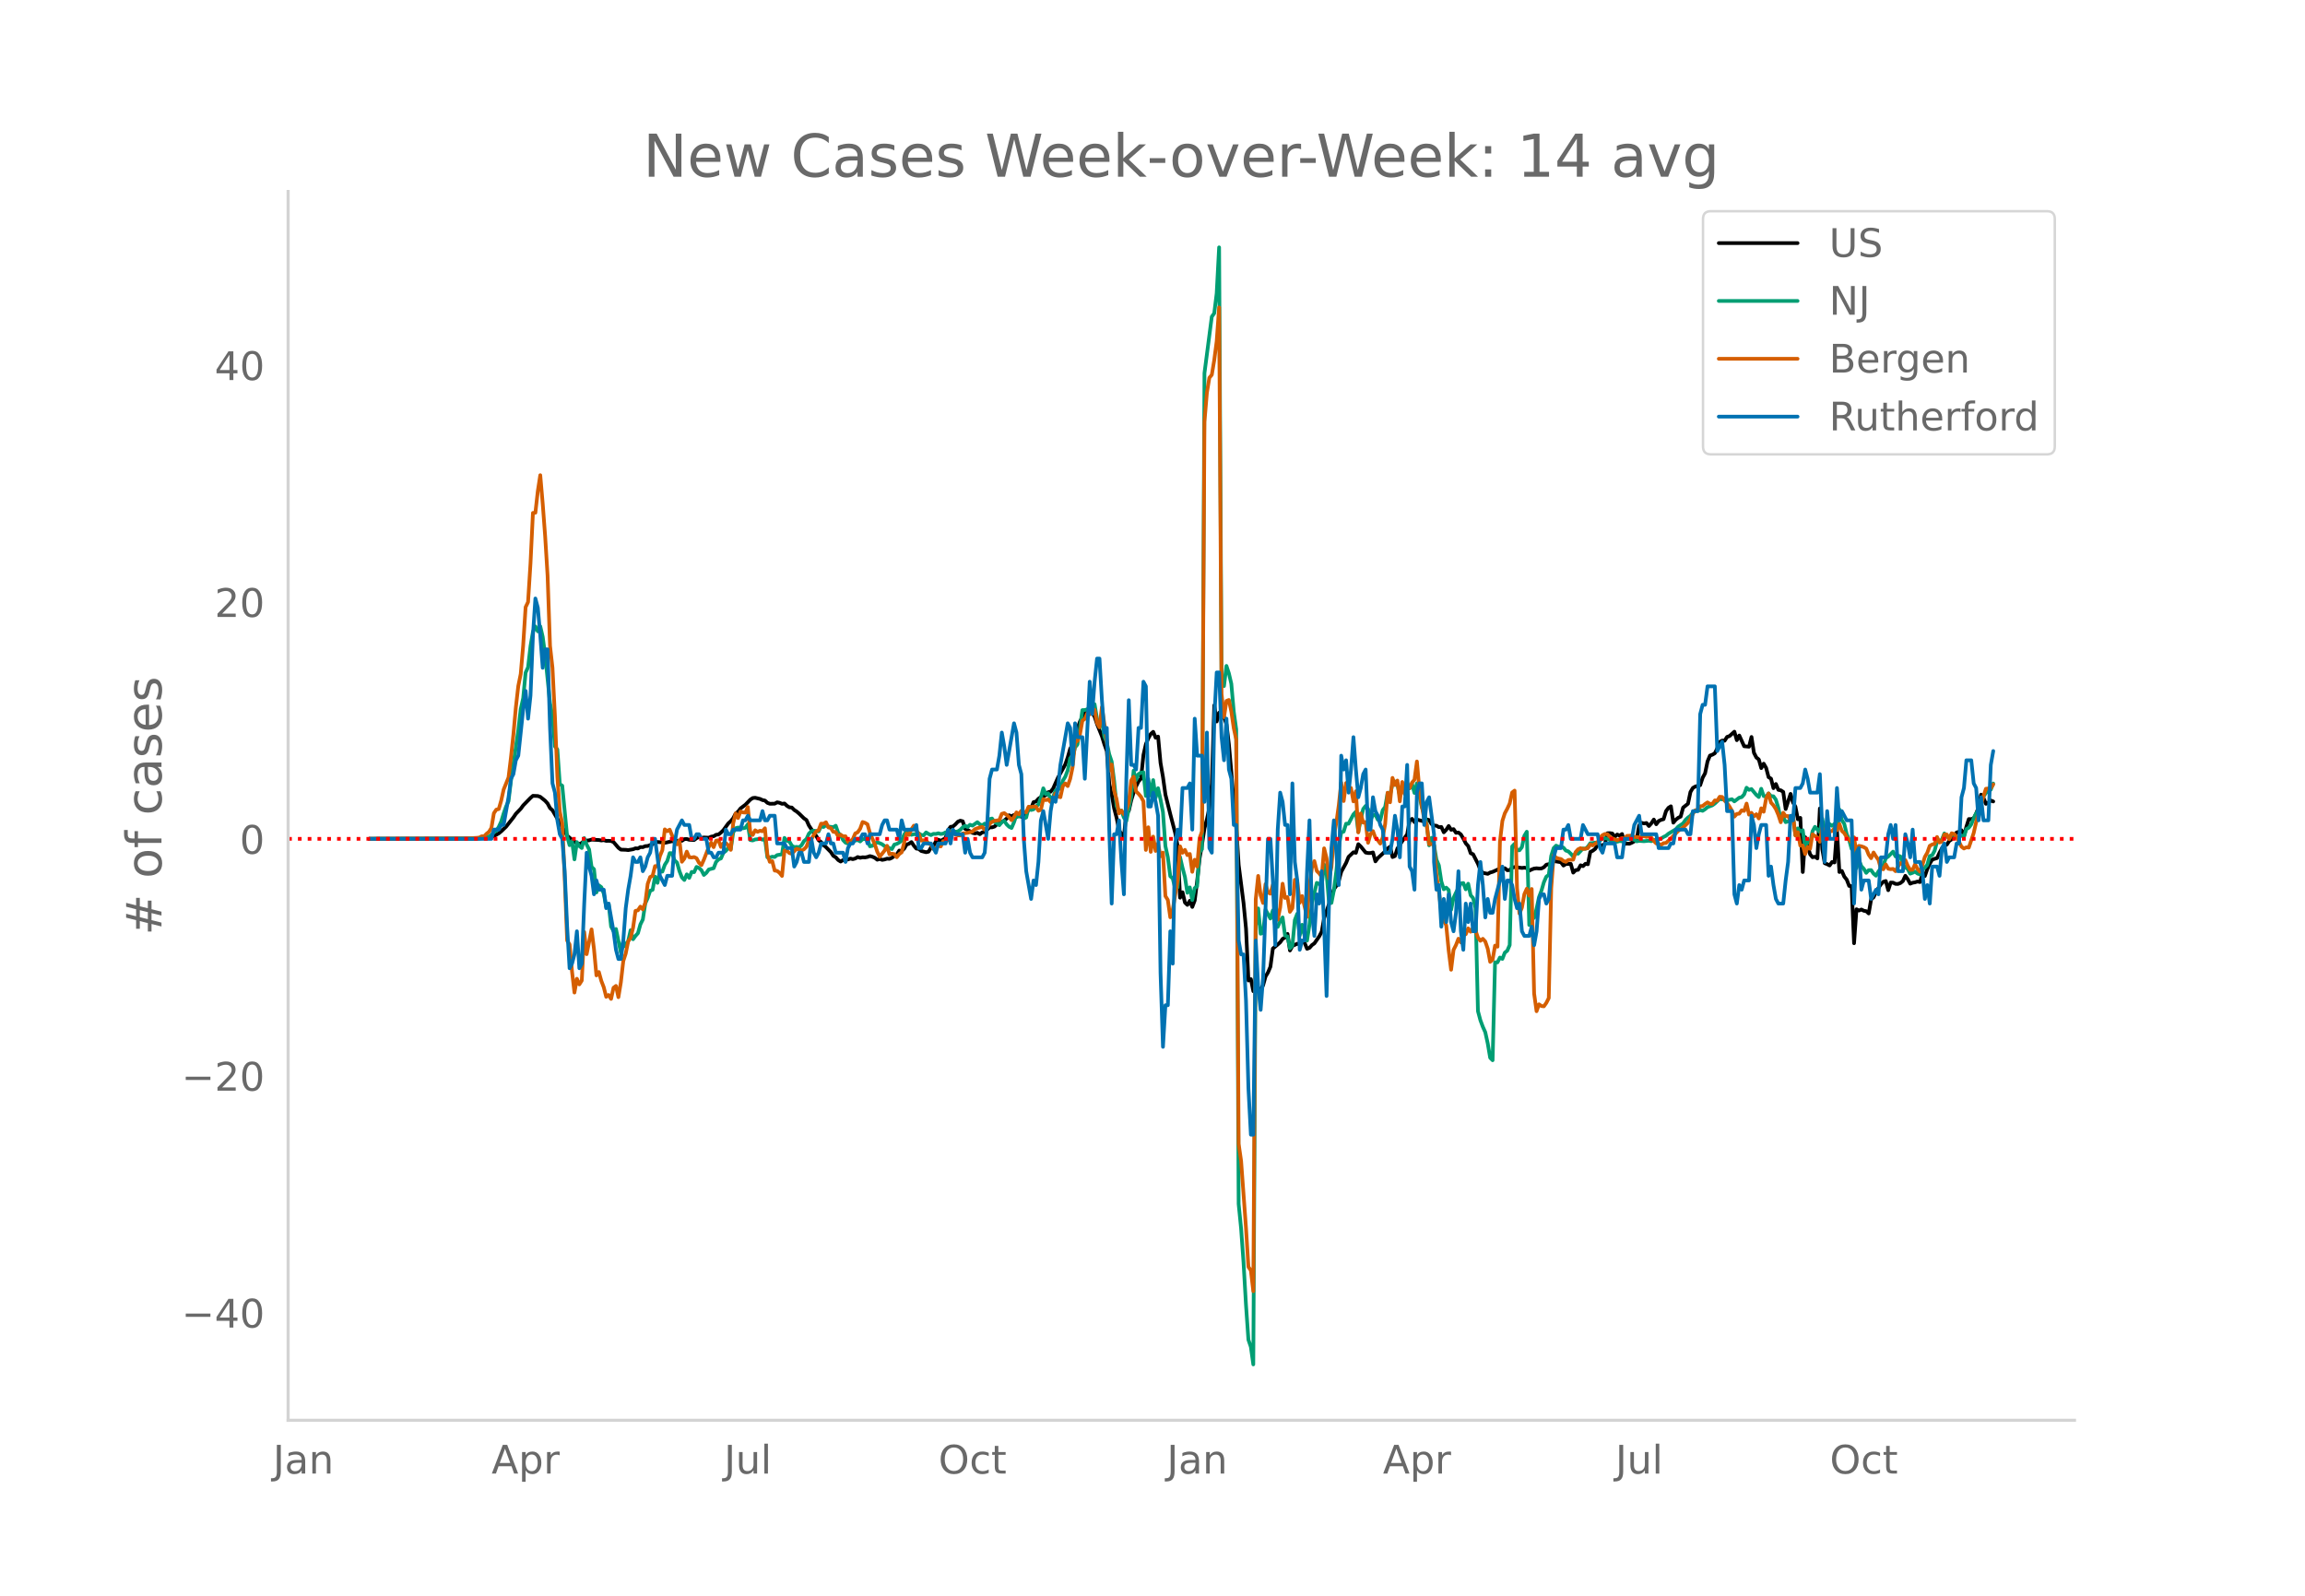 <svg height="864" viewBox="0 0 936 648" width="1248" xmlns="http://www.w3.org/2000/svg" xmlns:xlink="http://www.w3.org/1999/xlink"><defs><style>*{stroke-linecap:butt;stroke-linejoin:round}</style></defs><g id="figure_1"><path d="M0 648h936V0H0z" style="fill:#fff" id="patch_1"/><g id="axes_1"><path d="M117 576.72h725.4V77.76H117z" style="fill:none" id="patch_2"/><path clip-path="url(#p21ce67daa1)" d="m149.973 340.626 42.641-.113 4.958-.276 1.984-.344.991-.374 1.984-1.121.991-.81 1.984-1.898 2.975-3.75.991-1.465 1.984-2.065.991-1.355 2.975-3.046.992-.857 1.983.086.992.335 1.983 1.599.992 1.105.992 1.876.991.885 5.95 10.268 1.984 1.75 1.983 1.372.992.295.991-.427.992-.983.992.014.991-.1.992-.291 2.975.17.992.17.991-.128.992.3.992-.025.991.089.992.423 1.983 2.32.992.756 1.983.073.992.113 1.983-.341.992-.39.991.074.992-.57.992.04.991-.416.992-.068 1.983-.743.992-.716.992-.169 1.983.172.992.178 2.975-.67.991.147.992-.337 1.983.037.992-.69.992-.054.991.317 1.984.091.991-.752.992-.504.992.415.991-.176 1.984.102.991-.438.992-.164.992-.602.991-.123.992-.793.992-.97 1.983-2.742.992-.887.991-1.207.992-1.874.992-.78.991-1.32 1.984-1.505 1.983-2.063.991-.658.992-.106 1.983.473.992.469.992.194.991.92.992.378 1.983-.037.992-.546.992.19.991.428.992-.147.992.934.991.626.992.083.992.994.991.63.992.846 1.983 1.935.992.668.992 2.209 1.983 2.997.992 1.24.991 1.764.992.747.992 1.222.991.826 1.984 2.016.991 1.514.992.602.992 1.102.991.62.992-.602.992-.041.991-.207.992-.367.992.25.991-.288.992-.57.992.305.991-.214.992.058.992-.188.991-.356.992.264.992.432.991.784.992-.334.992.404.991-.184.992-.318.992.083.991-.427.992-.78.991-.6.992-1.568.992.168.991-.923.992-1.673.992-.352.991-.667.992 1.487.992 1.157.991.149.992.829 1.983.502.992-.235.992-1.637.991-.566.992-1.97.992-.676.991.441.992-.53.992-.674.991-3.076.992-1.39.992-.146.991-.861.992-1.07.992-.423.991.251.992 3.069.992.415 1.983 1.2.992.243.991-.249.992.55.992-.732.991-.104 1.984-1.962.991.032.992-.312.992-.919.991-.334 1.984-1.21.991-.811.992-1.31.992.417.991-.559.992.799.992-.737.991.689.992.02.992-.99.991-2.298.992-.22.992-2.47.991-.237.992-1.132.991-.687.992-.321.992-.473.991-1.191.992-.204.992-1.238 1.983-4.47 1.983-3.563.992-1.82.992-2.851.991-3.511.992-1.796.992-2.801.991-3.57.992-2.875 1.983-3.563 1.984-.74.991.715.992 1.632.992 3.017 1.983 4.92.992 3.255.991 2.773.992 13.274.992 4.364.991 5.613.992 3.815.992 5.033.991 1.623.992.924.992-9.514.991-.855.992-4.333.992-3.16.991-2.492.992-2.016.992-1.071.991-9.63.992-4.414.992-2.339.991-1.776.992-.872.992 2.4.991-.474.992 10.704.992 5.742.991 7.11 1.984 7.99 1.983 7.6.992 5.41.991 20.873.992-2.212.991 4.2.992.928.992-1.67.991 2.504.992-2.62.992-7.917.991-9.25.992-5.653.992-6.51.991-3.715.992-4.614.992-9.788.991-31.798.992 6.557.992-3.594.991 1.361.992.464.992 2.913.991 8.198.992 11.226.992 13.029.991 9.2.992 15.491 1.983 15.479.992 10.294.992 21.125.991-.567.992 4.913.992-4.287.991 3.272.992.323.992-1.728.991-3.556.992-1.634.992-2.336.991-7.376 1.984-1.664.991-.89.992-1.379.992-.568.991-1.455.992 6.732.992-1.825 1.983-.924.992.306.991-1.446.992.797.992 2.406.991-.37.992-1.127.992-.7 1.983-2.87.992-1.875.991-5.555 2.975-8.538.992-3.159.991-1.386.992-2.013.992-3.657 1.983-3.644.992-2.434 1.983-1.867.992.235.991-3.52.992.955 1.983 2.453.992.192.992-.002.991-.23.992 3.62.992-1.351 2.975-2.73.991-1.147.992-.737.992 4.214.991-.414.992-3.076.992-1.418.991-1.612 1.984-2.69.991-5.587.992-.717.992 1.33.991-1.047 2.975.806.992-.87.992.26.991 1.655.992.564.992.092.991.592.992-.087.992 2.165.991-1.032.992-1.531.992 1.553.991-.28.992 1.498.992-.116.991.788.992 1.678.992 1.927.991 1.122.992 2.885.991.422 1.984 3.896.991 2.564.992 1.082 1.983.412.992-.542.992-.274 2.975-1.341.991.255.992-.371.992.804.991-.053.992-.998.992-.234 1.983.226.992.13.991-.114.992.174.992 1.042.991-.497.992-.357.992-.111.991.099.992-.038.992-.496.991-1.027.992-.198.992-.4.991-.773.992.05 1.983.337.992 1.338.992-.619 1.983-.074.992 3.565.991-1.008.992-.133.992-1.834.991.351.992-.964.992.188.991-5.004.992-.48.992-.769.991-1.653.992.214.992-.029.991-.488.992-4.385.991-.043.992.15.992 1.384.991-.97.992.437.992-.646.991 4.036.992-.144.992.063.991-.422.992-.553.992-.858.991-5.64.992-1.004.992.22.991-.164.992 1.223.992-1.095.991-1.53.992 1.908.992-1.322.991-.477.992-.272.992-3.254.991-1.354.992-.617.992 6.645.991-1.195.992-.783.992-.487.991-3.638 1.984-1.599.991-4.732.992-1.668.992-.564 1.983-.554.992-3.015.991-1.814.992-4.816.992-2.378.991-.359.992-.583.992-2.019.991-2.55.992-.591.992.084.991-1.553.992-.343 1.983-1.778.992 3.447.992-1.89 1.983 4.356 1.983.18.992-3.948.991 6.415.992 1.92.992.8.991 3.503.992-1.796.992 1.718.991 3.755.992.615.992 3.863.991-1.703.992 2.38.992.192.991.645.992 6.966 1.983-6.162.992 3.465.992 1.743.991 5.106.992-.576.992 21.99.991-14.13 1.984 6.936.991 1.2.992-.21.992.675.991-20.289.992 16.59.992 5.658.991.38.992.517.992-1.409.991.195.992-13.245.992 17.125.991-.43.992 2.293.992 1.231.991 2.56.992.09.992 23.181.991-13.796.992.522.992-.422.991.508.992.17.992.92.991-5.735.992-.836.992-2.109.991-1.697.992-1.473.992-1.015.991-.306.992 3.73.992-3.099.991.044.992.5.991.014.992-.375.992-.786.991-2.14.992 1.377.992 1.82.991-.397.992-.166.992-.332.991.236.992-3.407.992.967.991-2.86.992-2.164.992-1.653 1.983-.633.992-2.162.991-1.823.992-1.071.992-.41.991-1.499.992-.653.992-.864.991-1.922.992-.24.992-.66.991 2.38.992-3.785.992-3.127.991.027.992-.33.992-1.883.991-2.616.992-5.105.992 1.334.991 2.393.992-.477.992-.874.991.39h0" style="fill:none;stroke:#000;stroke-linecap:round;stroke-width:1.5" id="line2d_1"/><path clip-path="url(#p21ce67daa1)" d="m149.973 340.624 43.633-.104 2.975-.251 1.983-.623.992-.58.991-1.165.992-.533.992-1.605.991-2.14.992-3.275.992-2.843.991-2.17.992-8.358 2.975-20.368.992-8.69.991-4.414.992-10.37.992-2.161.991-8.571.992-5.86.992-2.181.991 2 .992-2.04.992 4.279.991 7.391 1.984 19.56.991 5.283.992 12.264.992 1.219.991 14.105.992.635 1.983 20.526.992 3.624.992-1.686.991 7.445.992-7 .992 1.616.991.77.992-4.023.992 2.646.991 1.95.992 7.066.992.986.991 9.41.992-2.87.992.735.991 2.592.992 5.4.992-1.22.991 9.218.992 1.856.991-.866 1.984 9.607.991-4.807.992 2.37.992-2.281.991-4.39.992 3.67.992-1.365.991-1.106.992-3.547.992-2.011.991-6.498.992-2.212.992-2.96.991-.374.992-5.357.992 2.533.991-4.734.992.162.992-2.765.991-1.547.992-3.195.992.043.991 2.927.992.855.992 3.52.991 2.53.992 1.04.992-2.29.991 1.435.992-2.425.992.1.991-2.123.992.41.992.928.991 1.915.992-.843.992-1.37 1.983-.53.992-2.548.991-1.021.992-.402.992-2.313.991-.74.992-1.252.992.564.991-6.753.992-1.767.992-.26.991.016.992.279.992-.202.991-1.454.992 6.428.991.167.992-.406.992-.109.991-.263.992.48.992-.426.991 7.554.992.105.992-.345.991.12.992-.766 1.983-.328.992-6.653.992 1.184.991.27.992 1.664.992.63.991-.108.992.178.992-.844.991-1.686.992-.812.992-2.19.991-.982.992-.247 1.983.298.992-2.089.992.294.991-.72.992.546 1.983.244.992-.585.992 2.855.991.97.992 1.985.992 1.064.991.394.992-.089.992-1.238.991.085.992-.208.992.568.991-.924.992-.054.992.15.991 2.808.992-.193.992-.975.991-.433.992.314.992.452.991.762.992.29.992.55.991.347.992-1.833.991-.27.992-.546.992-.781.991-2.425.992-1.435.992 1.063.991.445.992-.27.992.092.991-.402.992.623.992.166.991-1.176.992.607.992.472.991-.506.992.042.992-.286.991.302.992-.14.992-.526.991-.29.992-.166.992.012.991.197.992-.14.992-.638.991-1.001.992-.639.992.5.991-.925.992.367 1.983-1.407.992.881.992.41.991-.707.992.839.992-2.665.991-.248.992 1.44.992.463.991.809.992-1.273.992-.503.991 1.459.992.955.992.491.991-2.305.992-2.982.992.669.991-1.122.992 1.907.992-.425.991-4.092.992 1.048.992-.255.991-1.16.992-.813.991-2.765.992-3.814.992 2.382.991-.348.992 2.209.992-.685.991-2.638.992-.854.992.193.991-3.342.992-1.609.992-2.576.991-5.005.992.07.992-4.417.991-1.18.992-6.563.992-7.391.991-.035.992-.279.992-.835.991-1.075.992-.17.992 5.89.991 3.249.992-2.6.992 6.591.991 2.387.992 4.792.992 2.967.991 7.805.992 10.265.992 2.135.991-.317.992 2.881.992 1.431 1.983-9.843.992-10.68.991 3.826.992-2.402.992-.6.991-.139.992 9.6.992-6.896.991 6.757.992-6.289.992 7.12.991-3.844.992 4.583.992 5.114.991 13.811.992 4.526.992 7.735.991.901.992 4.07.992-.473.991-12.288.992 4.286.991 3.786.992 6.429.992-2.182.991 5.14.992-4.861.992-.754.991-13.774.992-1.272.992-193.292 2.975-22.936.991-1.376.992-8.092.992-18.685.991 175.318.992 2.831.992-8.188.991 3.013.992 4.243.992 11.31.991 7.194.992 192.738.992 9.925.991 13.82.992 17.122.992 14.253.991 2.904.992 7.117.992-178.091.991-7.067.992 10.27.992-.33.991-9.445 1.984 3.62.991-3.31.992 6.447.992.232.991-2.27.992-1.574.992 7.399.991.356.992 4.811.992-1.075.991-10.397.992-2.587.992 8.826.991-4.336.992 4.564.992 1.888.991-6.506.992-8.656 1.983-8.312.992.445.992.7.991-8.56.992 3.49.991 11.796.992.263.992-5.101.991-7.775.992-9.758.992-6.01.991-.29.992-3.226.992.008 1.983-3.795.992-1.032.991 8.099.992-5.075.992-4.158.991-1.245.992 1.18.992 4.3.991-1.667.992-.297.992 2.088.991.14.992-4.023.992-1.342.991-5.628.992.782.992-4.502.991-.964.992 1.16.992 4.445.991-2.665.992 1.5.992-1.844.991.174.992-1.853.992 3.733.991-3.891 1.984 9.704.991 2.444.992 4.328.992 8.691.991-3.052.992 2.894.992 5.967.991 2.333.992 6.501.992 3.191.991-.665.992.967.992 8.037.991-4.865.992-2.104 1.983-3.725.992-.178.992 2.557.991-2.275.992 4.684.991 1.133.992 4.027.992 41.9.991 3.7.992 2.654.992 2.212.991 4.506.992 5.868.992.998.991-39.765.992.02.992-1.958.991.553.992-2.54.992-.774.991-2.305.992-40.059.992-1.052.991 2.626.992-.004.992-1.288.991-4.602.992-1.648.992 37.873.991-4.656.992 1.779.992-3.729.991-4.715.992-2.595.992-3.446.991-2.263.992-.723.992-7.712.991-3.164.992-.998.992.46.991-.058.992.39.992 1.22.991.309.992.951.992 1.168.991-1.435.992.267 1.983-2.127.992.155.992-.882.991-1.42.992-.054.992-.205.991.279.992-1.103.992-.855.991-.034.992.135.991.557.992.1.992.391.991.213.992-.286.992.104.991-.394.992-.534 1.983.035.992.24.992.665.991-.194 1.984.143 1.983-.208.992.197 1.983-.704.992-.02.991-.355.992-.638.992-.476.991-.84 2.975-1.775.992-1.102 1.983-1.319.992-1.408.992-.951.991-.724.992-1.264.992-.74.991.013.992-.31.992.282.991-.645.992-.836 1.983-.762.992-.723 1.983-1.872.992.201.992-.344.991.727 1.984-.457.991.875 1.984-1.497.991-.22.992-1.115.992-2.722.991.877.992-.332 1.983 2.39.992.855.991-3.361.992 2.95.992.252.991-1.303.992 1.083.992.077.991 1.377.992 3.272.992 4.831.991-1.14.992 2.161.992-.305.991-.693.992-1.237.992 7.553.991-2.784.992 1.206.992-.475.991 7 .992-3.013.992 1.408.991-4.939.992-1.818 1.983 2.154.992-5.465.992 5.388.991-1.005.992-2.194.992.716.991-.766.992 1.412.992-7.353.991 4.406.992 1.446.992 4.127.991 2.456.992 3.605.992.224.991 7.585.992-3.361.992 2.603.991 1.056.992 1.655.992-1.09.991-.035.992 1.42.992.854.991-1.717.992-1.292.992-1.09.991-3.01.992-.665 1.983-2.008.992 1.942.991-.298.992.298.992 3.407.991 1.06.992.635.992 1.914.991-.356.992-.491.992.793.991.34.992-1.81.992-.932.991-1.118.992-3.574.992-.332.991-1.803.992-3.732.992-.251.991-.565.992-2.51.992 1.125.991.944.992-1.876 1.983 1.257.992-.054.992-.607.991.688.992-3.233.992-.561.991-1.342.992-2.445.992-2.061.991-1.164.992-4.297.992-1.312.991-1.5.992-.735.992-.58.991-2.522h0" style="fill:none;stroke:#009e73;stroke-linecap:round;stroke-width:1.5" id="line2d_2"/><path clip-path="url(#p21ce67daa1)" d="m149.973 340.624 38.675-.11 4.958-.295.991-.11.992-.516h.992l.991-1.032.992-.774.992-1.622.991-5.933.992-1.474.992-.221.991-3.427.992-4.496 1.983-4.902.992-8.18.992-9.25.991-11.02.992-8.696.992-4.902.991-11.571.992-15.552.992-2.063.991-15.736.992-20.453.992-.074.991-8.807.992-6.45.992 11.535.991 13.23.992 16.067.992 28.487.991 8.881.992 19.458.992 24.765.991 14.225.992 4.643.992 22.074.991 25.612.992 1.548.992 10.982.991 8.587.992-5.602.992 2.285.991-1.548.992-19.716.992 8.992 1.983-10.06.992 7.96.991 10.724.992-1.364.992 3.575.991 2.58.992 3.906.992-.737.991 1.584.992-4.532.991-.738.992 4.57.992-6.007.991-8.66.992-3.059.992-4.938.991-1.474.992-4.017.992-6.891.991-.221.992-1.511.992 1.142.991-2.653.992-7.739.992-2.764.991-.479.992-3.943.992.11.991-4.2.992-2.396.992-8.44.991.738.992-.627 1.983 4.828.992 1.142.992-1.695.991 8.771.992-1.29.992-2.837.991 2.284.992.11.992-.183.991.479.992 1.842.992.958.991-2.21 1.984-5.123.991-1.806.992 1.843.992-2.654.991-.147.992 2.727.992-1.548.991-.037.992.922.992 1.842.991-10.76.992-4.054.992 1.88.991-2.654.992.368.992.074.991-2.248.992 10.135.991 1.216.992-1.917.992.627.991-.442.992.22.992-1.215.991 10.65.992 2.985.992-.295.991 3.833.992.147.992.774.991 1.253.992-10.282.992.037.991.958.992.258 1.983-1.99.992.295.992.442.991-.553.992-.995.992-2.653.991-.368.992-1.77.992-1.473.991-.516.992-2.617.992.037.991-.59.992 2.1.992.222.991 1.548.992.074.992 1.768.991-.663.992.627h.992l.991 2.248.992-.222.992-.884.991-2.285.992-.479.992-1.437.991-2.727.992.331.992.59.991 3.538 1.984 4.606.991 2.985.992 2.064 1.983-2.506.992-1.953.992 3.464.991-.258.992.184.991 1.253.992-1.29.992-.7 1.983-7.628.992.553.991-2.248.992-1.511.992 1.99.991 1.327.992 2.763.992-.147.991.184.992 1.069.992.59.991 1.695.992-.553.992-.737.991.258.992-2.174.992.147.991-.553.992-3.206.992.332.991.663.992.295.992.037.991-.81 1.984-.259 1.983-.516.992-.958.991-.405 1.984-.516.991 1.142.992-.774.992-1.584.991-.848.992-.405 1.983-.295.992-2.543.992-.295.991.737.992.922.992 1.216.991-1.253.992-1.917.992.774.991-1.437.992.442.992.185.991-2.285.992.147.992-.22.991.073.992 1.658.991-.368.992-4.386.992.442.991-.294.992 1.068.992-1.105.991-2.432.992 1.253.992.331.991-4.496.992-1.105.992 1.068.991-2.91.992-4.755.992-10.024.991-.663.992-2.616.992-5.565.991-.737.992-2.285.992.48.991-2.433.992.553.992 5.343.991 1.77.992-8.219 1.983 13.71.992 12.123.992-2.506.991 10.54.992 3.538.992 5.749.991-1.106.992 1.511.992-1.842.991-2.875.992-9.065.992-1.511.991 5.97.992.958.992 1.216.991 1.843.992 19.752.992-9.213.991 9.987.992-6.191.992 5.823.991-3.022.992 5.196.992-1.511.991 17.652.992 1.585.992 7.038.991-2.985 1.984-12.05.991-13.783.992 2.617.991-1.18.992 2.138.992-.48.991 7.26.992-4.9.992 2.763.991-11.535.992-2.763.992-166.313.991-11.83.992-6.044.992-1.179.991-5.97.992-7.665.992-13.746.991 156.916.992 9.508.992-6.634.991-.405.992 4.754.992 6.707.991 4.606.992 164.213.992 6.891 1.983 27.123.992 15.92.991 1.437.992 8.44.992-159.164.991-9.471.992 7.886.992 3.096.991-7.629.992 3.354.992.516.991-3.612.992 10.65.992 3.538.991-4.975.992-9.655.992 5.786.991-.369.992 6.007.992-1.474.991-11.534.992.59.992 8.733.991-2.727 1.984 8.476.991-12.825.992-7.112.992-2.727.991 4.017.992.958.992 1.437.991-11.608.992 3.98.991 8.292.992-4.68.992-12.604.991-5.38.992-7.113.992-9.213.991 7.518.992-7.334.992 2.506.991-.479.992 5.454.992-4.127.991 16.73.992-7.701.992 3.722.991-.258.992 8.439.992-3.575.991-1.179.992 2.727.992.995.991 1.364.992-2.47.992-5.527.991-12.677.992 3.906.992-9.913.991 2.911.992-1.843.992 8.44.991-7.85.992 4.901.992-4.496.991 2.138.992-2.285.992-1.18.991-7.406.992 11.313.992 6.78.991 5.344.992 2.248.992 7.924.991-.111.992.553.992 12.05.991 6.707.992 8.108.992 3.722.991 1.842.992 10.172.992 7.923.991-8.07.992-1.954.992-2.58.991 1.511.992-3.5.992.184.991-2.396.992 1.364.991-1.548.992 1.069.992 2.874.991 1.29.992-.81.992 1.105.991 2.911.992 5.344.992-.922.991-5.675.992.442.992-42.6.991-8.476.992-3.096.992-1.843.991-2.137.992-4.46.992-.773.991 39.579.992 10.355.992-2.395.991-5.49.992-2.212.992 2.838.991-2.727.992 42.49.992 7.15.991-2.802.992.7.992.111.991-1.4.992-1.953.992-44.554.991-13.451.992.995.992.368.991.184.992.774.992.369.991-.774 1.984-.11.991-3.096.992-1.106.992-.479.991.369 1.984-.332.991-1.585.992.443 1.983-1.364.992-1.843.992-.958.991-.479.992.11.991 1.033.992.663 1.983.737 1.984-.848.991.258.992-1.179 1.983-.11.992.516 1.983.184 1.984-.48.991.332.992-.258.992.553.991 1.327.992.995.992.147.991.48.992-.738.992-.073 1.983-1.843 2.975-3.059 1.983-1.363 1.984-1.917.991-1.621.992-2.064.992-1.4.991-.258.992-1.364.992-.11.991-.81.992-.664.992.59.991.036.992-1.437.992.11.991-1.584.992.074.992 1.474.991.958.992 1.474.992 1.695.991 2.396.992-1.106.992-.11.991-1.364.992.258.992-2.985.991 4.496.992-.737.991 1.437.992-.884.992 1.732.991-4.128.992 1.4.992-5.343.991-2.1.992 3.758.992 1.069.991 1.548.992 2.321.992 3.022.991-3.87.992 1.401.992-.073.991 1.842.992-2.174.992 8.255.991-1.327.992 5.417.992-.037.991 3.501.992-2.948.992.774.991-5.86 1.984 1.327.991 1.696.992-5.676.992 2.801h.991l.992-1.327.992-.147.991-1.106.992.774.992-2.58.991 2.838.992.885.992 1.695 1.983 2.027.992-1.99.991 6.301.992-2.837.992.184.991.332.992.59.992 2.469.991 1.437.992-2.322.992 1.622.991 1.363.992 3.612.992.22.991-1.99.992 1.77.992.184.991-.11.992.92.991-1.879.992-1.4.992.516.991-1.77.992 2.322.992 1.696.991-.074.992-2.248.992 1.953.991 1.069.992-2.764.992-3.206.991-1.695.992-2.801.992-.553.991-.258.992-2.8.992 2.247.991-.368.992-2.875h.992l.991 1.917.992-2.433.992.295.991 1.18 1.984 3.98.991.737.992-.48.992.111 1.983-5.896.992-4.423 1.983-6.854.992-3.648.991-3.059 1.984-.258.991-1.51h0" style="fill:none;stroke:#d55e00;stroke-linecap:round;stroke-width:1.5" id="line2d_3"/><path clip-path="url(#p21ce67daa1)" d="M149.973 340.624h49.583l.991-3.753h1.984l.991-1.877h.992l1.983-11.262.992-7.508.992-1.877.991-5.63.992-1.877 1.983-18.77.992-7.507.992 11.261.991-9.385.992-24.4.992-15.015.991 3.754.992 11.261.992 13.139.991-7.508h.992l.992 31.908.991 22.523.992 3.754.992 11.262.991 5.63.992 1.877.992 13.139.991 22.523.992 16.893.992-1.877.991-3.754.992-9.385.992 15.016.991-1.877.992-24.4.992-20.647.991 5.631.992 3.754.992 7.508.991-5.631.992 3.754h1.983l.992 7.507.992-1.877 1.983 11.262.991 7.508.992 3.754h.992l.991-7.508.992-13.139.992-7.507.991-5.631.992-7.508.992 1.877h.991l.992-1.877.992 5.63.991-1.876.992-3.754.992-1.877.991-5.63h.992l1.983 15.015 1.984 3.754.991-3.754h1.984l.991-13.139.992-5.63 1.983-3.754.992 1.877h1.983l.992 5.63h.992l.991-1.877h.992l.992 1.877h1.983l.992 5.631h.991l.992 1.877h.992l.991-1.877h1.984l.991-9.384.992 1.876h.992l.991-1.876h2.975l.992-3.754h.992l.991-1.877.992 1.877h3.966l.992-3.754.992 3.754h.991l.992-1.877h1.983l.992 11.261h2.975l.992 1.877h1.983l.992 7.508.991-1.877.992-3.754h.992l.991 3.754h1.984l.991-9.385.992 5.631.992 1.877.991-1.877.992-3.754h1.983l.992-3.754.992 3.754h.991l.992 3.754h2.975l.992 3.754.991-5.63.992-1.878h.992l.991-1.877h1.984l.991-1.877h.992l.992 3.754.991-3.754h3.967l.992-3.753.991-1.877h.992l.992 3.754h2.974l.992 3.753.992-7.507.991 3.754h3.967l.992-1.877.991 9.384h.992l.992-1.877h2.975l1.983 3.754.992-3.754h2.975l.991-5.63.992 5.63.992-5.63.991 1.876h2.975l.992 7.508.992-5.63.991 5.63.992 1.877h3.967l.991-1.877.992-11.261.992-18.77.991-3.754h1.984l.991-5.63.992-9.385.992 5.63.991 7.508 2.975-16.892.992 3.754.992 13.138.991 3.754.992 26.277.992 13.139 1.983 11.262.992-7.508.991 1.877.992-9.385.991-16.892.992-3.754 1.983 11.261.992-11.261.992-5.631.991 1.877.992-5.63.992-9.386 2.975-16.892.991 1.877.992 15.015.992-16.892.991 5.63h1.984l.991 16.893 1.984-39.415.991 13.138.992-13.138.992-9.385h.991l.992 16.892.992 13.139.991-1.877.992 41.293.992 30.03.991-28.154h.992l.992-5.63.991 16.892.992 13.139.992-46.924.991-31.908.992 26.277h.992l.991 1.877.992-16.892h.992l.991-18.77.992 1.878.992 48.8h.991l.992-5.63.992 3.753.991 5.63.992 63.816.992 30.031.991-16.892h.992l.992-30.03.991 13.138.992-48.8.992-5.631.991 3.753.992-20.646h1.983l.992-1.877.991 18.77.992-45.047.992 15.016h1.983l.992 18.769.991-28.154.992 46.923.992 1.877.991-54.43.992-18.77h.992l.991 26.277.992 9.385.992-16.893.991 20.646.992 3.754.992 18.77h.991l.992 46.923.992 5.63h.991l.992 18.77.992 35.662.991 18.77h.992l.992-78.832.991 18.77.992 9.384.992-13.139 1.983-56.308h.992l.991 16.893.992 26.277.992-46.923.991-15.016.992 3.754.992 9.385h.991l.992 28.154.992-45.047.991 31.908.992 7.508.992 28.154.991-3.754h.992l.992-28.154.991-20.646.992 37.538.992 9.385.991-16.892.992 3.753.992-13.138.991 22.523.992 28.154.991-37.539.992-22.523.992-11.261 1.983 26.277.992-52.554.991 5.63.992-3.753.992 13.138.991-9.385.992-13.138.992 13.138.991 11.262.992-3.754.992-5.63.991-1.878.992 24.4h.992l.991-13.138.992 5.63.992 1.878.991 3.754.992 1.877.992 9.384h1.983l.992-5.63.991-9.385.992 5.63.992 11.262.991-20.646h.992l.992-16.893.991 41.293.992 1.877.992 7.508.991-39.416.992-3.754h.992l.991 16.893.992-9.385.992-1.877 1.983 15.015v11.262l.992 11.262.991-1.877.992 16.892.992-11.261.991 9.384.992-11.261.992 11.261.991 3.754.992-7.508.992-16.892.991 24.4.992 7.508.992-18.77.991 7.508.992-7.508.991 11.262h.992l.992-18.77.991-9.384.992 9.385.992 13.138.991-7.507.992 5.63h.992l.991-5.63 1.984-7.508.991-5.631.992 13.139.992-7.508h.991l.992 1.877.992 5.63.991 3.754.992-1.877.992 11.262.991 1.877h1.984l.991-3.754.992 7.508.992-5.63.991-13.14.992-1.876h.992l.991 3.753.992-1.876.992-11.262.991-5.63.992-3.755h1.983l.992-7.507h.992l.991-1.877.992 5.63h3.967l.991-5.63 1.984 3.753h3.966l.992 5.631.992 1.877.991-3.754h3.967l.991 5.631h1.984l.991-7.508h2.975l.992-5.63 1.983-3.754.992 7.507h5.95l.992 5.631h3.966l.992-1.877h.992l.991-5.63h3.967l.992 1.876h.991l.992-9.384h1.983l.992-39.416.992-3.754h.991l.992-7.507h2.975l.992 26.277 1.983-3.754.992 9.384.991 18.77h1.984l.991 33.785.992 3.753.992-7.507.991 1.877.992-3.754h1.983l.992-26.277.991 3.754.992 9.384.992-5.63.991-3.754h1.984l.991 20.646.992-3.754.992 7.508.991 5.63.992 1.877h1.983l.992-9.384.992-7.508.991-18.77.992 1.878.992-13.139h1.983l.992-1.877.991-5.63.992 3.753.992 5.631h2.975l.991-7.508.992 22.524.992 13.138.991-20.646.992 11.261h1.983l.992-20.646.992 13.139.991-3.754 1.984 3.754h1.983l.992 33.784.991-20.646.992-1.877.992 16.893.991-3.754h1.984l.991 7.508 1.984-3.754.991 1.877.992-15.016h1.983l.992-9.385.992-3.753.991 5.63.992-5.63.991 18.769h1.984l.991-15.016.992 3.754.992 5.631.991-11.261.992 13.138h1.983l.992 3.754.992 11.262.991-5.631.992 7.507.992-15.015h1.983l.992 3.754.991-11.262.992-1.877.992 7.508.991-1.877h1.984l.991-5.63h.992l.992-18.77.991-3.754.992-11.261h1.983l.992 9.384.992 1.877.991 13.139.992-9.385.992 9.385h1.983l.992-22.524.991-5.63h0" style="fill:none;stroke:#0072b2;stroke-linecap:round;stroke-width:1.5" id="line2d_4"/><path clip-path="url(#p21ce67daa1)" d="M117 340.624h725.4" style="fill:none;stroke:red;stroke-dasharray:1.5,2.475;stroke-dashoffset:0;stroke-width:1.5" id="line2d_5"/><path d="M117 576.72V77.76" style="fill:none;stroke:#d3d3d3;stroke-linecap:square;stroke-linejoin:miter;stroke-width:1.25" id="patch_3"/><path d="M117 576.72h725.4" style="fill:none;stroke:#d3d3d3;stroke-linecap:square;stroke-linejoin:miter;stroke-width:1.25" id="patch_4"/><g id="matplotlib.axis_1"><g id="xtick_1"><g style="fill:#696969" transform="matrix(.16 0 0 -.16 110.865 598.378)" id="text_1"><defs><path d="M9.813 72.906h9.859V5.078q0-13.187-5-19.14-5-5.954-16.094-5.954h-3.75v8.297h3.078q6.531 0 9.219 3.672Q9.813-4.39 9.813 5.078z" id="DejaVuSans-74"/><path d="M34.281 27.484q-10.89 0-15.093-2.484-4.204-2.484-4.204-8.5 0-4.781 3.157-7.594 3.156-2.797 8.562-2.797 7.485 0 12 5.297 4.516 5.297 4.516 14.078v2zm17.922 3.72V0H43.22v8.297Q40.14 3.328 35.547.953q-4.594-2.375-11.234-2.375-8.391 0-13.36 4.719Q6 8.016 6 15.922q0 9.219 6.172 13.906 6.187 4.688 18.437 4.688h12.61v.89q0 6.203-4.078 9.594-4.078 3.39-11.453 3.39-4.688 0-9.141-1.124-4.438-1.125-8.531-3.375v8.312q4.921 1.906 9.562 2.844 4.64.953 9.031.953 11.875 0 17.735-6.156 5.86-6.14 5.86-18.64z" id="DejaVuSans-97"/><path d="M54.89 33.016V0h-8.984v32.719q0 7.765-3.031 11.61-3.031 3.858-9.078 3.858-7.281 0-11.484-4.64-4.204-4.625-4.204-12.64V0H9.08v54.688h9.03v-8.5q3.235 4.937 7.594 7.374Q30.078 56 35.797 56q9.422 0 14.25-5.828 4.844-5.828 4.844-17.156z" id="DejaVuSans-110"/></defs><use xlink:href="#DejaVuSans-74"/><use x="29.492" xlink:href="#DejaVuSans-97"/><use x="90.771" xlink:href="#DejaVuSans-110"/></g></g><g id="xtick_2"><g style="fill:#696969" transform="matrix(.16 0 0 -.16 199.599 598.378)" id="text_2"><defs><path d="M34.188 63.188 20.797 26.906h26.812zm-5.579 9.718h11.188L67.578 0h-10.25l-6.64 18.703h-32.86L11.188 0H.78z" id="DejaVuSans-65"/><path d="M18.11 8.203v-29H9.077v75.484h9.031v-8.296q2.844 4.875 7.157 7.234Q29.594 56 35.594 56q9.968 0 16.187-7.906 6.235-7.907 6.235-20.797T51.78 6.484q-6.218-7.906-16.187-7.906-6 0-10.328 2.375-4.313 2.375-7.157 7.25zm30.578 19.094q0 9.906-4.079 15.547-4.078 5.64-11.203 5.64-7.14 0-11.218-5.64-4.079-5.64-4.079-15.547 0-9.906 4.078-15.547 4.079-5.64 11.22-5.64 7.124 0 11.202 5.64t4.078 15.547z" id="DejaVuSans-112"/><path d="M41.11 46.297q-1.516.875-3.297 1.281Q36.03 48 33.89 48q-7.625 0-11.703-4.953-4.079-4.953-4.079-14.234V0H9.08v54.688h9.03v-8.5q2.844 4.984 7.375 7.39Q30.031 56 36.531 56q.922 0 2.047-.125 1.125-.11 2.484-.36z" id="DejaVuSans-114"/></defs><use xlink:href="#DejaVuSans-65"/><use x="68.408" xlink:href="#DejaVuSans-112"/><use x="131.885" xlink:href="#DejaVuSans-114"/></g></g><g id="xtick_3"><g style="fill:#696969" transform="matrix(.16 0 0 -.16 294.028 598.378)" id="text_3"><defs><path d="M8.5 21.578v33.11h8.984V21.922q0-7.766 3.016-11.656 3.031-3.875 9.094-3.875 7.265 0 11.484 4.64 4.234 4.64 4.234 12.656v31h8.985V0h-8.984v8.406Q42.047 3.422 37.718 1q-4.313-2.422-10.032-2.422-9.421 0-14.312 5.86Q8.5 10.296 8.5 21.578zM31.11 56z" id="DejaVuSans-117"/><path d="M9.422 75.984h8.984V0H9.422z" id="DejaVuSans-108"/></defs><use xlink:href="#DejaVuSans-74"/><use x="29.492" xlink:href="#DejaVuSans-117"/><use x="92.871" xlink:href="#DejaVuSans-108"/></g></g><g id="xtick_4"><g style="fill:#696969" transform="matrix(.16 0 0 -.16 381.08 598.378)" id="text_4"><defs><path d="M39.406 66.219q-10.75 0-17.078-8.016-6.312-8-6.312-21.828 0-13.766 6.312-21.781 6.328-8 17.078-8 10.735 0 17.016 8 6.281 8.015 6.281 21.781 0 13.828-6.281 21.828-6.281 8.016-17.016 8.016zm0 8q15.328 0 24.5-10.281 9.188-10.282 9.188-27.563 0-17.234-9.188-27.516-9.172-10.28-24.5-10.28-15.375 0-24.593 10.25-9.204 10.265-9.204 27.546t9.204 27.563q9.218 10.28 24.593 10.28z" id="DejaVuSans-79"/><path d="M48.781 52.594v-8.407q-3.812 2.11-7.64 3.157-3.828 1.047-7.735 1.047-8.75 0-13.593-5.547-4.829-5.532-4.829-15.547 0-10.016 4.829-15.563 4.843-5.53 13.593-5.53 3.907 0 7.735 1.046 3.828 1.047 7.64 3.156V2.094Q45.016.344 40.984-.531q-4.015-.89-8.562-.89-12.36 0-19.64 7.765-7.266 7.765-7.266 20.953 0 13.375 7.343 21.031Q20.22 56 33.016 56q4.14 0 8.093-.86 3.953-.843 7.672-2.546z" id="DejaVuSans-99"/><path d="M18.313 70.219V54.688h18.5v-6.985h-18.5V18.016q0-6.688 1.828-8.594 1.828-1.906 7.453-1.906h9.218V0h-9.218q-10.407 0-14.36 3.875-3.953 3.89-3.953 14.14v29.688H2.687v6.984h6.594V70.22z" id="DejaVuSans-116"/></defs><use xlink:href="#DejaVuSans-79"/><use x="78.711" xlink:href="#DejaVuSans-99"/><use x="133.691" xlink:href="#DejaVuSans-116"/></g></g><g id="xtick_5"><g style="fill:#696969" transform="matrix(.16 0 0 -.16 473.813 598.378)" id="text_5"><use xlink:href="#DejaVuSans-74"/><use x="29.492" xlink:href="#DejaVuSans-97"/><use x="90.771" xlink:href="#DejaVuSans-110"/></g></g><g id="xtick_6"><g style="fill:#696969" transform="matrix(.16 0 0 -.16 561.555 598.378)" id="text_6"><use xlink:href="#DejaVuSans-65"/><use x="68.408" xlink:href="#DejaVuSans-112"/><use x="131.885" xlink:href="#DejaVuSans-114"/></g></g><g id="xtick_7"><g style="fill:#696969" transform="matrix(.16 0 0 -.16 655.984 598.378)" id="text_7"><use xlink:href="#DejaVuSans-74"/><use x="29.492" xlink:href="#DejaVuSans-117"/><use x="92.871" xlink:href="#DejaVuSans-108"/></g></g><g id="xtick_8"><g style="fill:#696969" transform="matrix(.16 0 0 -.16 743.037 598.378)" id="text_8"><use xlink:href="#DejaVuSans-79"/><use x="78.711" xlink:href="#DejaVuSans-99"/><use x="133.691" xlink:href="#DejaVuSans-116"/></g></g></g><g id="matplotlib.axis_2"><g id="ytick_1"><g style="fill:#696969" transform="matrix(.16 0 0 -.16 73.733 539.083)" id="text_9"><defs><path d="M10.594 35.5h62.593v-8.297H10.594z" id="DejaVuSans-8722"/><path d="M37.797 64.313 12.89 25.39h24.906zm-2.594 8.593H47.61V25.391h10.407v-8.203H47.609V0h-9.812v17.188H4.89v9.515z" id="DejaVuSans-52"/><path d="M31.781 66.406q-7.61 0-11.453-7.5Q16.5 51.422 16.5 36.375q0-14.984 3.828-22.484 3.844-7.5 11.453-7.5 7.672 0 11.5 7.5 3.844 7.5 3.844 22.484 0 15.047-3.844 22.531-3.828 7.5-11.5 7.5zm0 7.813q12.266 0 18.735-9.703 6.468-9.688 6.468-28.141 0-18.406-6.468-28.11-6.47-9.687-18.735-9.687-12.25 0-18.718 9.688-6.47 9.703-6.47 28.109 0 18.453 6.47 28.14Q19.53 74.22 31.78 74.22z" id="DejaVuSans-48"/></defs><use xlink:href="#DejaVuSans-8722"/><use x="83.789" xlink:href="#DejaVuSans-52"/><use x="147.412" xlink:href="#DejaVuSans-48"/></g></g><g id="ytick_2"><g style="fill:#696969" transform="matrix(.16 0 0 -.16 73.733 442.893)" id="text_10"><defs><path d="M19.188 8.297h34.421V0H7.33v8.297q5.609 5.812 15.296 15.594 9.703 9.797 12.188 12.64 4.734 5.313 6.609 9 1.89 3.688 1.89 7.25 0 5.813-4.078 9.469-4.078 3.672-10.625 3.672-4.64 0-9.797-1.61-5.14-1.609-11-4.89v9.969Q13.767 71.78 18.938 73q5.188 1.219 9.485 1.219 11.328 0 18.062-5.672 6.735-5.656 6.735-15.125 0-4.5-1.688-8.531-1.672-4.016-6.125-9.485-1.218-1.422-7.765-8.187-6.532-6.766-18.453-18.922z" id="DejaVuSans-50"/></defs><use xlink:href="#DejaVuSans-8722"/><use x="83.789" xlink:href="#DejaVuSans-50"/><use x="147.412" xlink:href="#DejaVuSans-48"/></g></g><g id="ytick_3"><use xlink:href="#DejaVuSans-48" style="fill:#696969" transform="matrix(.16 0 0 -.16 97.32 346.703)" id="text_11"/></g><g id="ytick_4"><g style="fill:#696969" transform="matrix(.16 0 0 -.16 87.14 250.513)" id="text_12"><use xlink:href="#DejaVuSans-50"/><use x="63.623" xlink:href="#DejaVuSans-48"/></g></g><g id="ytick_5"><g style="fill:#696969" transform="matrix(.16 0 0 -.16 87.14 154.324)" id="text_13"><use xlink:href="#DejaVuSans-52"/><use x="63.623" xlink:href="#DejaVuSans-48"/></g></g><g style="fill:#696969" transform="matrix(0 -.2 -.2 0 65.573 379.813)" id="text_14"><defs><path d="M51.125 44H36.922l-4.11-16.313h14.313zm-7.328 27.781-5.078-20.265h14.265L58.11 71.78h7.813L60.89 51.516h15.234V44h-17.14l-4-16.313h15.53V20.22H53.079L48 0h-7.813l5.032 20.219H30.906L25.875 0h-7.86l5.079 20.219H7.719v7.468h17.187L29 44H13.281v7.516h17.625l4.985 20.265z" id="DejaVuSans-35"/><path d="M30.61 48.39q-7.22 0-11.422-5.64-4.204-5.64-4.204-15.453 0-9.813 4.172-15.453 4.188-5.64 11.453-5.64 7.188 0 11.375 5.655 4.203 5.672 4.203 15.438 0 9.719-4.203 15.406-4.187 5.688-11.375 5.688zm0 7.61q11.718 0 18.406-7.625 6.703-7.61 6.703-21.078 0-13.422-6.703-21.078-6.688-7.64-18.407-7.64-11.765 0-18.437 7.64-6.656 7.656-6.656 21.078 0 13.469 6.656 21.078Q18.844 56 30.609 56z" id="DejaVuSans-111"/><path d="M37.11 75.984V68.5h-8.594q-4.828 0-6.72-1.953-1.874-1.953-1.874-7.031v-4.828h14.797v-6.985H19.922V0H10.89v47.703H2.297v6.984h8.594V58.5q0 9.125 4.25 13.297 4.25 4.187 13.468 4.187z" id="DejaVuSans-102"/><path d="M44.281 53.078v-8.5q-3.797 1.953-7.906 2.922-4.094.984-8.5.984-6.688 0-10.031-2.047-3.344-2.046-3.344-6.156 0-3.125 2.39-4.906 2.391-1.781 9.626-3.39l3.078-.688q9.562-2.047 13.593-5.781 4.032-3.735 4.032-10.422 0-7.625-6.032-12.078-6.03-4.438-16.578-4.438-4.39 0-9.156.86Q10.688.296 5.422 2v9.281q4.984-2.594 9.812-3.89 4.829-1.282 9.579-1.282 6.343 0 9.75 2.172 3.421 2.172 3.421 6.125 0 3.656-2.468 5.61-2.453 1.953-10.813 3.765l-3.125.735q-8.344 1.75-12.062 5.39-3.704 3.64-3.704 9.985 0 7.718 5.47 11.906Q16.75 56 26.811 56q4.97 0 9.36-.734 4.406-.72 8.11-2.188z" id="DejaVuSans-115"/><path d="M56.203 29.594v-4.39H14.891q.593-9.282 5.593-14.142 5-4.859 13.938-4.859 5.172 0 10.031 1.266 4.86 1.265 9.656 3.812v-8.5Q49.266.734 44.187-.344 39.11-1.422 33.892-1.422q-13.094 0-20.735 7.61-7.64 7.625-7.64 20.625 0 13.421 7.25 21.296Q20.016 56 32.328 56q11.031 0 17.453-7.11 6.422-7.093 6.422-19.296zm-8.984 2.64q-.094 7.36-4.125 11.75-4.032 4.407-10.672 4.407-7.516 0-12.031-4.25-4.516-4.25-5.203-11.97z" id="DejaVuSans-101"/></defs><use xlink:href="#DejaVuSans-35"/><use x="83.789" xlink:href="#DejaVuSans-32"/><use x="115.576" xlink:href="#DejaVuSans-111"/><use x="176.758" xlink:href="#DejaVuSans-102"/><use x="211.963" xlink:href="#DejaVuSans-32"/><use x="243.75" xlink:href="#DejaVuSans-99"/><use x="298.73" xlink:href="#DejaVuSans-97"/><use x="360.01" xlink:href="#DejaVuSans-115"/><use x="412.109" xlink:href="#DejaVuSans-101"/><use x="473.633" xlink:href="#DejaVuSans-115"/></g></g><g style="fill:#696969" transform="matrix(.24 0 0 -.24 261.11 71.76)" id="text_15"><defs><path d="M9.813 72.906h13.28l32.329-60.984v60.984h9.562V0h-13.28L19.39 60.984V0H9.813z" id="DejaVuSans-78"/><path d="M4.203 54.688h8.985l11.234-42.672 11.172 42.672h10.593l11.235-42.672 11.187 42.672h8.985L63.28 0H52.688L40.922 44.828 29.109 0H18.5z" id="DejaVuSans-119"/><path d="M64.406 67.281v-10.39q-4.984 4.64-10.625 6.922-5.64 2.296-11.984 2.296-12.5 0-19.14-7.64-6.641-7.64-6.641-22.094 0-14.406 6.64-22.047 6.64-7.64 19.14-7.64 6.345 0 11.985 2.296 5.64 2.297 10.625 6.938V5.609Q59.234 2.094 53.437.33q-5.78-1.75-12.218-1.75-16.563 0-26.094 10.124-9.516 10.14-9.516 27.672 0 17.578 9.516 27.703 9.531 10.14 26.094 10.14 6.531 0 12.312-1.734 5.797-1.734 10.875-5.203z" id="DejaVuSans-67"/><path d="M3.328 72.906h9.953L28.61 11.281l15.282 61.625h11.093l15.328-61.625 15.282 61.625h10.015L77.297 0H64.89L49.516 63.281 33.984 0H21.578z" id="DejaVuSans-87"/><path d="M9.078 75.984h9.031V31.11l26.813 23.578H56.39l-29-25.578L57.625 0H45.906L18.11 26.703V0H9.08z" id="DejaVuSans-107"/><path d="M4.89 31.39h26.313v-8H4.891z" id="DejaVuSans-45"/><path d="M2.984 54.688H12.5L29.594 8.797l17.093 45.89h9.516L35.687 0H23.485z" id="DejaVuSans-118"/><path d="M11.719 12.406h10.297V0H11.719zm0 39.297h10.297v-12.39H11.719z" id="DejaVuSans-58"/><path d="M12.406 8.297h16.11v55.625l-17.532-3.516v8.985l17.438 3.515h9.86V8.296H54.39V0H12.406z" id="DejaVuSans-49"/><path d="M45.406 27.984q0 9.766-4.031 15.125-4.016 5.375-11.297 5.375-7.219 0-11.25-5.375-4.031-5.359-4.031-15.125 0-9.718 4.031-15.093t11.25-5.375q7.281 0 11.297 5.375 4.031 5.375 4.031 15.093zm8.985-21.203q0-13.953-6.203-20.765Q42-20.797 29.203-20.797q-4.734 0-8.937.703-4.203.703-8.157 2.172v8.735q3.954-2.141 7.813-3.157 3.86-1.031 7.86-1.031 8.843 0 13.234 4.61 4.39 4.609 4.39 13.937v4.453q-2.781-4.844-7.125-7.234Q33.938 0 27.875 0 17.828 0 11.672 7.656q-6.156 7.672-6.156 20.328 0 12.688 6.156 20.344Q17.828 56 27.875 56q6.063 0 10.406-2.39 4.344-2.391 7.125-7.22v8.297h8.985z" id="DejaVuSans-103"/></defs><use xlink:href="#DejaVuSans-78"/><use x="74.805" xlink:href="#DejaVuSans-101"/><use x="136.328" xlink:href="#DejaVuSans-119"/><use x="218.115" xlink:href="#DejaVuSans-32"/><use x="249.902" xlink:href="#DejaVuSans-67"/><use x="319.727" xlink:href="#DejaVuSans-97"/><use x="381.006" xlink:href="#DejaVuSans-115"/><use x="433.105" xlink:href="#DejaVuSans-101"/><use x="494.629" xlink:href="#DejaVuSans-115"/><use x="546.729" xlink:href="#DejaVuSans-32"/><use x="578.516" xlink:href="#DejaVuSans-87"/><use x="671.518" xlink:href="#DejaVuSans-101"/><use x="733.041" xlink:href="#DejaVuSans-101"/><use x="794.564" xlink:href="#DejaVuSans-107"/><use x="852.475" xlink:href="#DejaVuSans-45"/><use x="890.434" xlink:href="#DejaVuSans-111"/><use x="951.615" xlink:href="#DejaVuSans-118"/><use x="1010.795" xlink:href="#DejaVuSans-101"/><use x="1072.318" xlink:href="#DejaVuSans-114"/><use x="1107.057" xlink:href="#DejaVuSans-45"/><use x="1139.141" xlink:href="#DejaVuSans-87"/><use x="1232.143" xlink:href="#DejaVuSans-101"/><use x="1293.666" xlink:href="#DejaVuSans-101"/><use x="1355.189" xlink:href="#DejaVuSans-107"/><use x="1413.1" xlink:href="#DejaVuSans-58"/><use x="1446.791" xlink:href="#DejaVuSans-32"/><use x="1478.578" xlink:href="#DejaVuSans-49"/><use x="1542.201" xlink:href="#DejaVuSans-52"/><use x="1605.824" xlink:href="#DejaVuSans-32"/><use x="1637.611" xlink:href="#DejaVuSans-97"/><use x="1698.891" xlink:href="#DejaVuSans-118"/><use x="1758.07" xlink:href="#DejaVuSans-103"/></g><g id="legend_1"><path d="M694.75 184.5H831.2q3.2 0 3.2-3.2V88.96q0-3.2-3.2-3.2H694.75q-3.2 0-3.2 3.2v92.34q0 3.2 3.2 3.2z" style="fill:none;opacity:.8;stroke:#ccc;stroke-linejoin:miter" id="patch_5"/><path d="M697.95 98.718h32" style="fill:none;stroke:#000;stroke-linecap:round;stroke-width:1.5" id="line2d_6"/><g style="fill:#696969" transform="matrix(.16 0 0 -.16 742.75 104.317)" id="text_16"><defs><path d="M8.688 72.906h9.921V28.61q0-11.718 4.235-16.875 4.25-5.14 13.781-5.14 9.469 0 13.719 5.14 4.25 5.157 4.25 16.875v44.297H64.5V27.391q0-14.25-7.063-21.532-7.046-7.28-20.812-7.28-13.828 0-20.89 7.28-7.047 7.282-7.047 21.532z" id="DejaVuSans-85"/><path d="M53.516 70.516V60.89q-5.61 2.687-10.594 4-4.984 1.328-9.625 1.328-8.047 0-12.422-3.125t-4.375-8.89q0-4.845 2.906-7.313 2.907-2.453 11.016-3.97l5.953-1.218q11.031-2.11 16.281-7.406 5.25-5.297 5.25-14.172 0-10.61-7.11-16.078-7.093-5.469-20.812-5.469-5.172 0-11.015 1.172Q13.14.922 6.89 3.219v10.156q6-3.36 11.765-5.078 5.766-1.703 11.328-1.703 8.438 0 13.032 3.312 4.593 3.328 4.593 9.485 0 5.359-3.297 8.39-3.296 3.032-10.812 4.547L27.484 33.5q-11.03 2.188-15.968 6.875-4.922 4.688-4.922 13.047 0 9.672 6.812 15.234 6.813 5.563 18.766 5.563 5.14 0 10.453-.938 5.328-.922 10.89-2.765z" id="DejaVuSans-83"/></defs><use xlink:href="#DejaVuSans-85"/><use x="73.193" xlink:href="#DejaVuSans-83"/></g><path d="M697.95 122.203h32" style="fill:none;stroke:#009e73;stroke-linecap:round;stroke-width:1.5" id="line2d_8"/><g style="fill:#696969" transform="matrix(.16 0 0 -.16 742.75 127.802)" id="text_17"><use xlink:href="#DejaVuSans-78"/><use x="74.805" xlink:href="#DejaVuSans-74"/></g><path d="M697.95 145.688h32" style="fill:none;stroke:#d55e00;stroke-linecap:round;stroke-width:1.5" id="line2d_10"/><g style="fill:#696969" transform="matrix(.16 0 0 -.16 742.75 151.287)" id="text_18"><defs><path d="M19.672 34.813V8.108H35.5q7.953 0 11.781 3.297 3.844 3.297 3.844 10.078 0 6.844-3.844 10.078-3.828 3.25-11.781 3.25zm0 29.984V42.828h14.61q7.218 0 10.75 2.703 3.546 2.719 3.546 8.282 0 5.515-3.547 8.25-3.531 2.734-10.75 2.734zm-9.86 8.11h25.204q11.28 0 17.375-4.688Q58.5 63.53 58.5 54.89q0-6.703-3.125-10.657-3.125-3.953-9.188-4.922 7.282-1.562 11.313-6.53 4.031-4.954 4.031-12.376 0-9.765-6.64-15.093Q48.25 0 35.984 0H9.812z" id="DejaVuSans-66"/></defs><use xlink:href="#DejaVuSans-66"/><use x="68.604" xlink:href="#DejaVuSans-101"/><use x="130.127" xlink:href="#DejaVuSans-114"/><use x="169.49" xlink:href="#DejaVuSans-103"/><use x="232.967" xlink:href="#DejaVuSans-101"/><use x="294.49" xlink:href="#DejaVuSans-110"/></g><path d="M697.95 169.173h32" style="fill:none;stroke:#0072b2;stroke-linecap:round;stroke-width:1.5" id="line2d_12"/><g style="fill:#696969" transform="matrix(.16 0 0 -.16 742.75 174.773)" id="text_19"><defs><path d="M44.39 34.188q3.172-1.079 6.172-4.594 3-3.516 6.032-9.672L66.609 0H56l-9.313 18.703q-3.624 7.328-7.015 9.719-3.39 2.39-9.25 2.39h-10.75V0h-9.86v72.906h22.266q12.5 0 18.656-5.234 6.157-5.219 6.157-15.766 0-6.89-3.203-11.437-3.204-4.532-9.297-6.282zM19.673 64.797V38.922h12.406q7.125 0 10.766 3.297 3.64 3.297 3.64 9.687 0 6.39-3.64 9.64-3.64 3.25-10.766 3.25z" id="DejaVuSans-82"/><path d="M54.89 33.016V0h-8.984v32.719q0 7.765-3.031 11.61-3.031 3.858-9.078 3.858-7.281 0-11.484-4.64-4.204-4.625-4.204-12.64V0H9.08v75.984h9.03V46.188q3.235 4.937 7.594 7.374Q30.078 56 35.797 56q9.422 0 14.25-5.828 4.844-5.828 4.844-17.156z" id="DejaVuSans-104"/><path d="M45.406 46.39v29.594h8.985V0h-8.985v8.203Q42.578 3.328 38.25.953q-4.313-2.375-10.375-2.375-9.906 0-16.14 7.906-6.22 7.922-6.22 20.813 0 12.89 6.22 20.797Q17.968 56 27.874 56q6.063 0 10.375-2.375 4.328-2.36 7.156-7.234zm-30.61-19.093q0-9.906 4.079-15.547 4.078-5.64 11.203-5.64 7.125 0 11.219 5.64 4.11 5.64 4.11 15.547 0 9.906-4.11 15.547-4.094 5.64-11.219 5.64-7.125 0-11.203-5.64-4.078-5.64-4.078-15.547z" id="DejaVuSans-100"/></defs><use xlink:href="#DejaVuSans-82"/><use x="64.982" xlink:href="#DejaVuSans-117"/><use x="128.361" xlink:href="#DejaVuSans-116"/><use x="167.57" xlink:href="#DejaVuSans-104"/><use x="230.949" xlink:href="#DejaVuSans-101"/><use x="292.473" xlink:href="#DejaVuSans-114"/><use x="333.586" xlink:href="#DejaVuSans-102"/><use x="368.791" xlink:href="#DejaVuSans-111"/><use x="429.973" xlink:href="#DejaVuSans-114"/><use x="469.336" xlink:href="#DejaVuSans-100"/></g></g></g></g><defs><clipPath id="p21ce67daa1"><path d="M117 77.76h725.4v498.96H117z"/></clipPath></defs></svg>